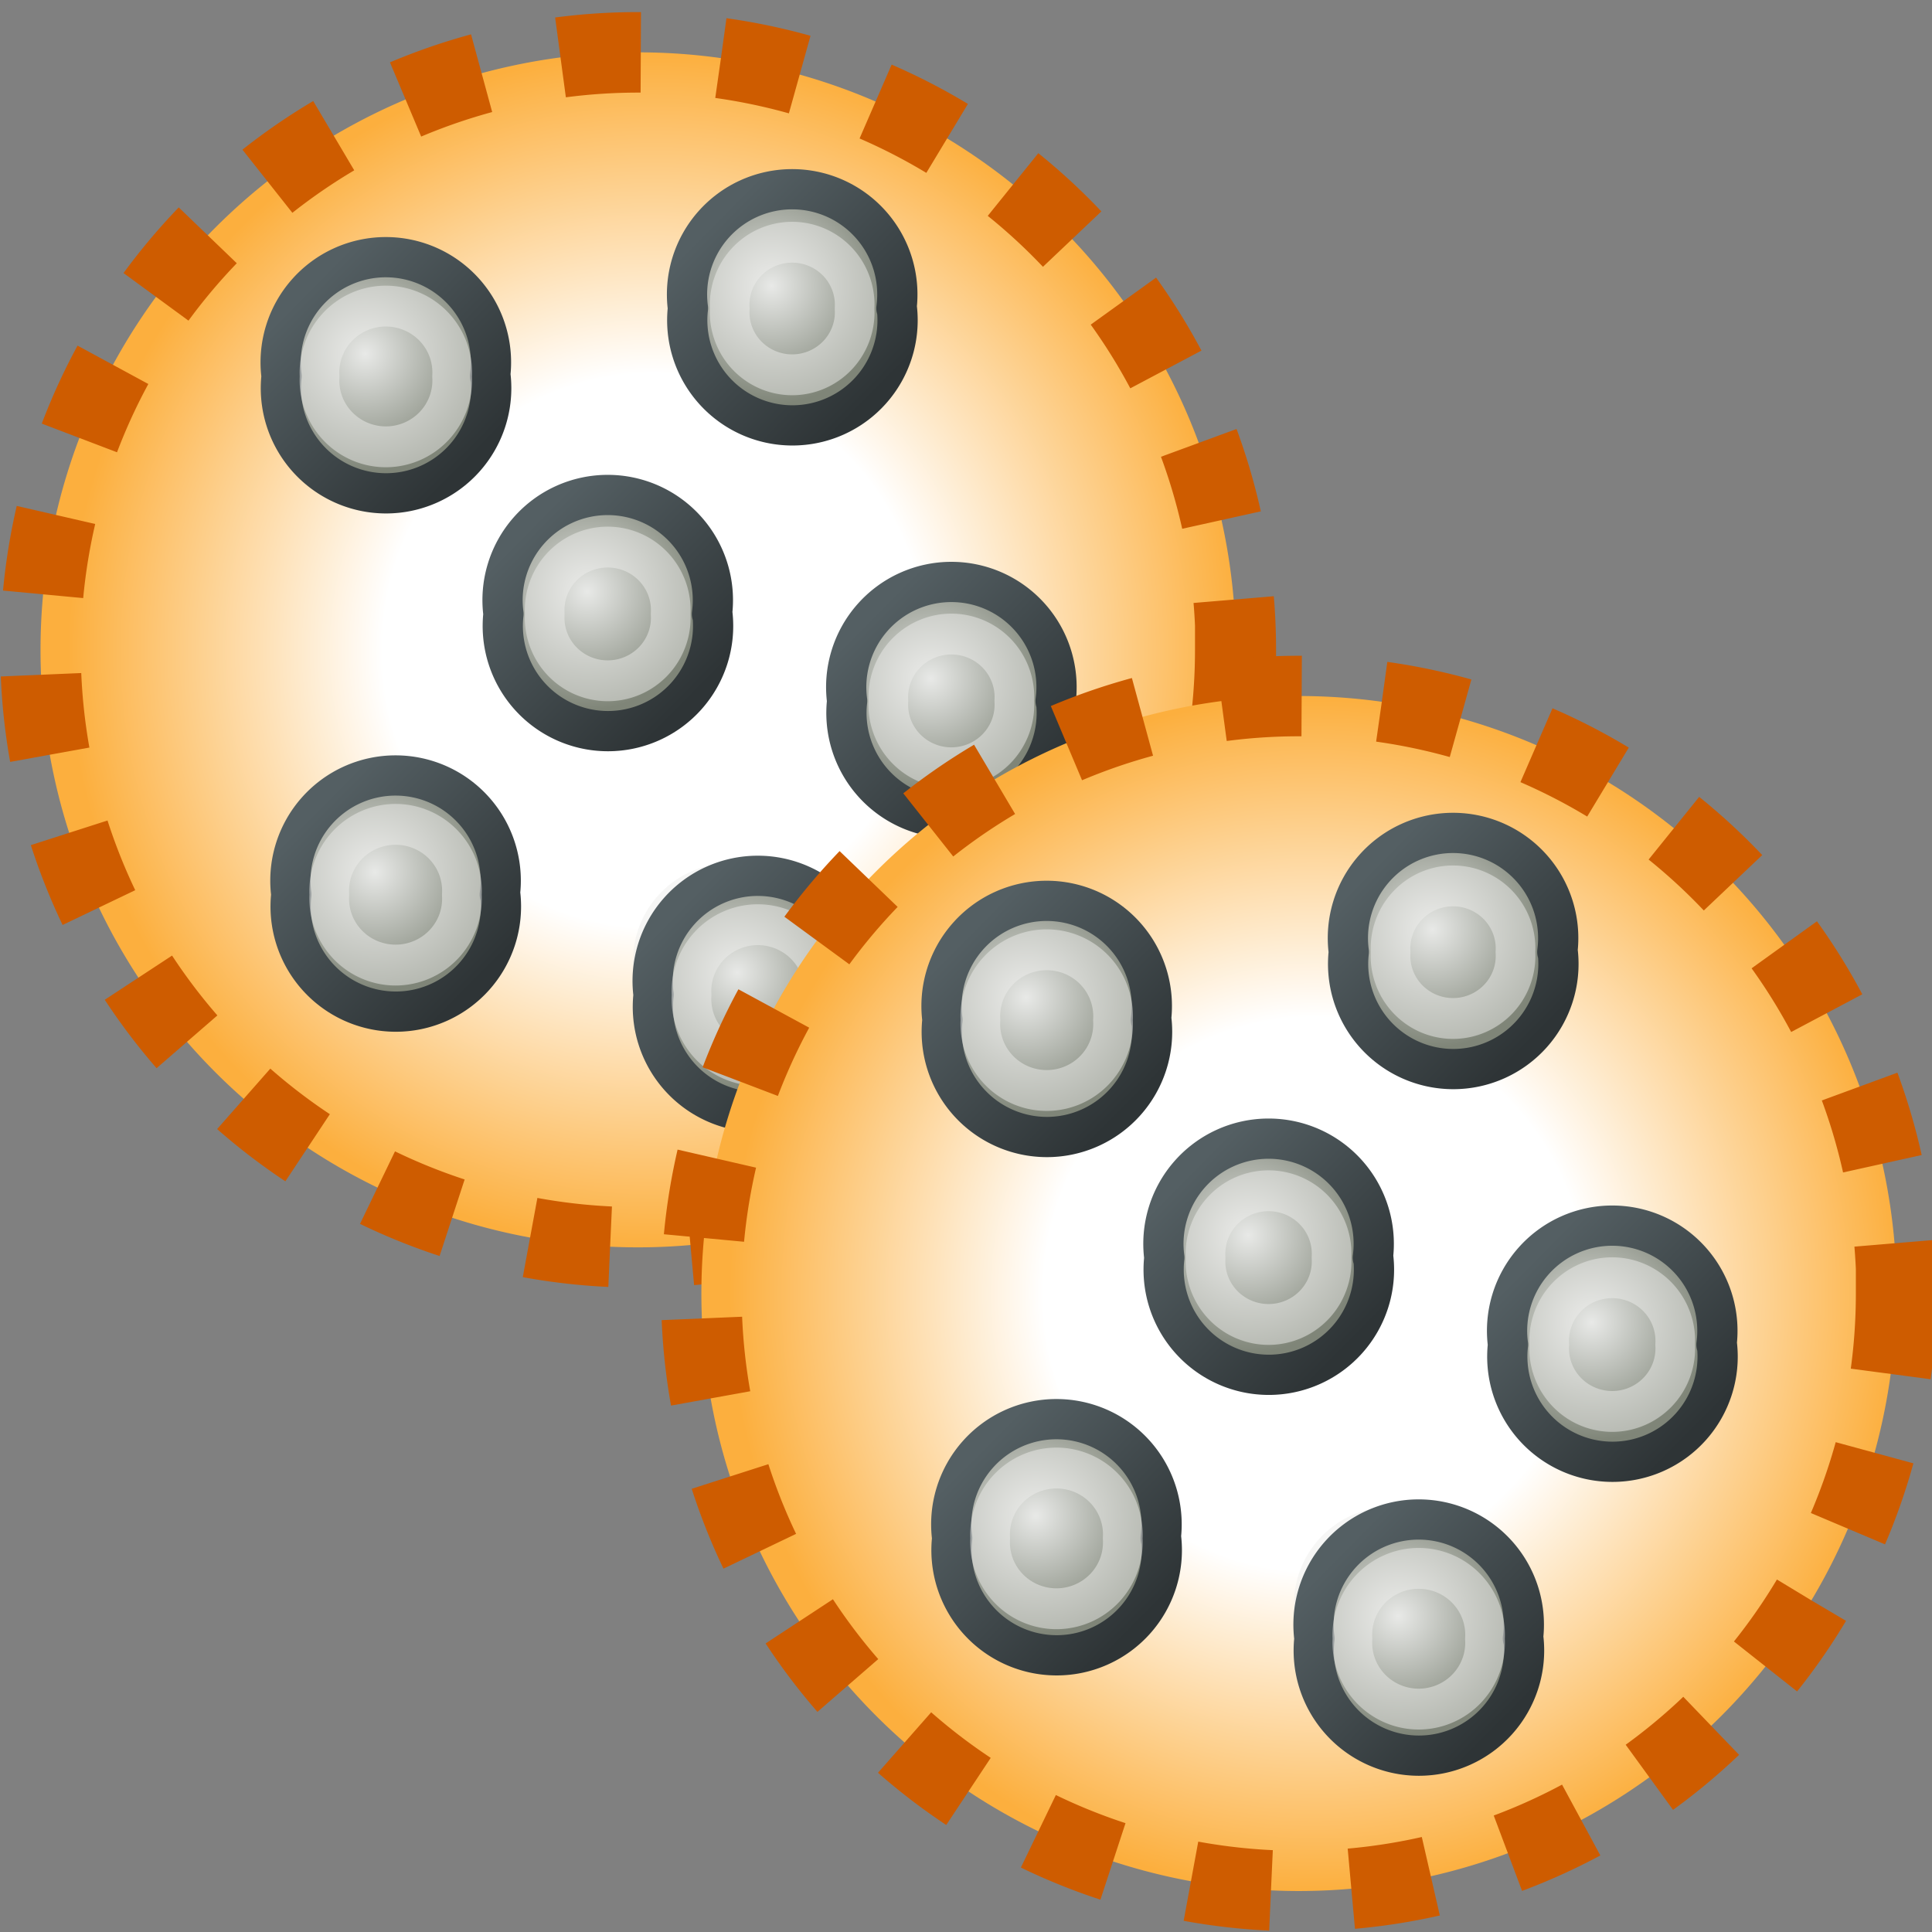 <svg xmlns="http://www.w3.org/2000/svg" width="48" height="48" xmlns:xlink="http://www.w3.org/1999/xlink"><rect width="100%" height="100%" fill="#808080" stroke="none"/><defs><linearGradient id="a"><stop offset="0" stop-color="#fff"/><stop offset=".463" stop-color="#fff"/><stop offset="1" stop-color="#fcaf3e"/></linearGradient><radialGradient cx="11.601" cy="15.944" r="16.18" xlink:href="#a" gradientUnits="userSpaceOnUse" gradientTransform="matrix(.668 .016 -.015 .681 4.209 .396)" fx="11.601" fy="15.944"/><linearGradient id="e"><stop offset="0" stop-color="#fff"/><stop offset=".5" stop-color="#fff"/><stop offset="1" stop-color="#fce94f"/></linearGradient><linearGradient id="b"><stop offset="0" stop-color="#fce94f" stop-opacity="0"/><stop offset=".5" stop-color="#fce94f" stop-opacity="0"/><stop offset="1" stop-color="#fce94f"/></linearGradient><radialGradient cx="11.42" cy="11.431" r="12.013" xlink:href="#b" fx="11.42" fy="11.431" gradientUnits="userSpaceOnUse"/><linearGradient id="d"><stop offset="0" stop-color="#545f63"/><stop offset="1" stop-color="#2e3436"/></linearGradient><linearGradient id="c"><stop offset="0" stop-color="#e8e9e7"/><stop offset="1" stop-color="#7f8578"/></linearGradient><radialGradient cx="8.12" cy="33.511" r="2.582" xlink:href="#c" fx="8.12" fy="33.511" gradientUnits="userSpaceOnUse"/><radialGradient cx="8.12" cy="33.511" r="2.582" xlink:href="#c" gradientUnits="userSpaceOnUse" fx="8.12" fy="33.511"/><radialGradient cx="8.12" cy="33.511" r="2.582" xlink:href="#c" gradientUnits="userSpaceOnUse" fx="8.12" fy="33.511"/><radialGradient cx="8.12" cy="33.511" r="2.582" xlink:href="#c" gradientUnits="userSpaceOnUse" fx="8.12" fy="33.511"/><radialGradient cx="8.12" cy="33.511" r="2.582" xlink:href="#c" gradientUnits="userSpaceOnUse" fx="8.12" fy="33.511"/><radialGradient cx="8.12" cy="33.511" r="2.582" xlink:href="#c" gradientUnits="userSpaceOnUse" fx="8.12" fy="33.511"/><radialGradient cx="8.12" cy="33.511" r="2.582" xlink:href="#c" gradientUnits="userSpaceOnUse" fx="8.12" fy="33.511"/><linearGradient x1="6.723" x2="10.363" y1="32.25" y2="35.862" xlink:href="#d" gradientUnits="userSpaceOnUse"/><radialGradient cx="8.12" cy="33.511" r="2.582" xlink:href="#c" gradientUnits="userSpaceOnUse" fx="8.12" fy="33.511"/><linearGradient x1="6.723" x2="10.363" y1="32.25" y2="35.862" xlink:href="#d" gradientUnits="userSpaceOnUse"/><radialGradient cx="8.12" cy="33.511" r="2.582" xlink:href="#c" gradientUnits="userSpaceOnUse" fx="8.12" fy="33.511"/><linearGradient x1="6.723" x2="10.363" y1="32.25" y2="35.862" xlink:href="#d" gradientUnits="userSpaceOnUse"/><radialGradient cx="8.12" cy="33.511" r="2.582" xlink:href="#c" gradientUnits="userSpaceOnUse" fx="8.12" fy="33.511"/><linearGradient x1="6.723" x2="10.363" y1="32.25" y2="35.862" xlink:href="#d" gradientUnits="userSpaceOnUse"/><radialGradient cx="8.12" cy="33.511" r="2.582" xlink:href="#c" gradientUnits="userSpaceOnUse" fx="8.12" fy="33.511"/><linearGradient x1="6.723" x2="10.363" y1="32.25" y2="35.862" xlink:href="#d" gradientUnits="userSpaceOnUse"/><radialGradient cx="8.12" cy="33.511" r="2.582" xlink:href="#c" gradientUnits="userSpaceOnUse" fx="8.12" fy="33.511"/><linearGradient x1="6.723" x2="10.363" y1="32.25" y2="35.862" xlink:href="#d" gradientUnits="userSpaceOnUse"/><radialGradient cx="8.12" cy="33.511" r="2.582" xlink:href="#c" gradientUnits="userSpaceOnUse" fx="8.12" fy="33.511"/><linearGradient x1="6.723" x2="10.363" y1="32.25" y2="35.862" xlink:href="#d" gradientUnits="userSpaceOnUse"/><radialGradient cx="8.12" cy="33.511" r="2.582" xlink:href="#c" gradientUnits="userSpaceOnUse" fx="8.12" fy="33.511"/><linearGradient x1="6.723" x2="10.363" y1="32.25" y2="35.862" xlink:href="#d" gradientUnits="userSpaceOnUse"/><radialGradient cx="8.12" cy="33.511" r="2.582" xlink:href="#c" gradientUnits="userSpaceOnUse" fx="8.12" fy="33.511"/><linearGradient x1="6.723" x2="10.363" y1="32.25" y2="35.862" xlink:href="#d" gradientUnits="userSpaceOnUse"/><radialGradient cx="8.12" cy="33.511" r="2.582" xlink:href="#c" gradientUnits="userSpaceOnUse" fx="8.12" fy="33.511"/><linearGradient x1="6.723" x2="10.363" y1="32.25" y2="35.862" xlink:href="#d" gradientUnits="userSpaceOnUse"/><radialGradient cx="8.12" cy="33.511" r="2.582" xlink:href="#c" gradientUnits="userSpaceOnUse" fx="8.12" fy="33.511"/><linearGradient x1="6.723" x2="10.363" y1="32.25" y2="35.862" xlink:href="#d" gradientUnits="userSpaceOnUse"/><radialGradient cx="8.12" cy="33.511" r="2.582" xlink:href="#c" gradientUnits="userSpaceOnUse" fx="8.12" fy="33.511"/><linearGradient x1="6.723" x2="10.363" y1="32.25" y2="35.862" xlink:href="#d" gradientUnits="userSpaceOnUse"/><radialGradient cx="8.12" cy="33.511" r="2.582" xlink:href="#c" gradientUnits="userSpaceOnUse" fx="8.12" fy="33.511"/><linearGradient x1="6.723" x2="10.363" y1="32.25" y2="35.862" xlink:href="#d" gradientUnits="userSpaceOnUse"/><radialGradient cx="8.12" cy="33.511" r="2.582" xlink:href="#c" gradientUnits="userSpaceOnUse" fx="8.12" fy="33.511"/><linearGradient x1="6.723" x2="10.363" y1="32.25" y2="35.862" xlink:href="#d" gradientUnits="userSpaceOnUse"/><radialGradient cx="8.12" cy="33.511" r="2.582" xlink:href="#c" gradientUnits="userSpaceOnUse" fx="8.12" fy="33.511"/><linearGradient x1="6.723" x2="10.363" y1="32.25" y2="35.862" xlink:href="#d" gradientUnits="userSpaceOnUse"/><radialGradient cx="8.12" cy="33.511" r="2.582" xlink:href="#c" gradientUnits="userSpaceOnUse" fx="8.12" fy="33.511"/><linearGradient x1="6.723" x2="10.363" y1="32.25" y2="35.862" xlink:href="#d" gradientUnits="userSpaceOnUse"/><radialGradient cx="8.12" cy="33.511" r="2.582" xlink:href="#c" gradientUnits="userSpaceOnUse" fx="8.12" fy="33.511"/><linearGradient x1="6.723" x2="10.363" y1="32.25" y2="35.862" xlink:href="#d" gradientUnits="userSpaceOnUse"/><radialGradient cx="8.12" cy="33.511" r="2.582" xlink:href="#c" gradientUnits="userSpaceOnUse" fx="8.12" fy="33.511"/><linearGradient x1="6.723" x2="10.363" y1="32.25" y2="35.862" xlink:href="#d" gradientUnits="userSpaceOnUse"/><radialGradient cx="8.12" cy="33.511" r="2.582" xlink:href="#c" gradientUnits="userSpaceOnUse" fx="8.12" fy="33.511"/><linearGradient x1="6.723" x2="10.363" y1="32.25" y2="35.862" xlink:href="#d" gradientUnits="userSpaceOnUse"/><radialGradient cx="8.12" cy="33.511" r="2.582" xlink:href="#c" gradientUnits="userSpaceOnUse" fx="8.12" fy="33.511"/><linearGradient x1="6.723" x2="10.363" y1="32.25" y2="35.862" xlink:href="#d" gradientUnits="userSpaceOnUse"/><radialGradient cx="8.12" cy="33.511" r="2.582" xlink:href="#c" gradientUnits="userSpaceOnUse" fx="8.12" fy="33.511"/><linearGradient x1="6.723" x2="10.363" y1="32.25" y2="35.862" xlink:href="#d" gradientUnits="userSpaceOnUse"/><radialGradient cx="8.12" cy="33.511" r="2.582" xlink:href="#c" gradientUnits="userSpaceOnUse" fx="8.12" fy="33.511"/><linearGradient x1="6.723" x2="10.363" y1="32.25" y2="35.862" xlink:href="#d" gradientUnits="userSpaceOnUse"/><radialGradient cx="8.12" cy="33.511" r="2.582" xlink:href="#c" gradientUnits="userSpaceOnUse" fx="8.12" fy="33.511"/><linearGradient x1="6.723" x2="10.363" y1="32.25" y2="35.862" xlink:href="#d" gradientUnits="userSpaceOnUse"/><radialGradient cx="8.12" cy="33.511" r="2.582" xlink:href="#c" gradientUnits="userSpaceOnUse" fx="8.12" fy="33.511"/><linearGradient x1="6.723" x2="10.363" y1="32.25" y2="35.862" xlink:href="#d" gradientUnits="userSpaceOnUse"/><radialGradient cx="8.12" cy="33.511" r="2.582" xlink:href="#c" gradientUnits="userSpaceOnUse" fx="8.12" fy="33.511"/><linearGradient x1="6.723" x2="10.363" y1="32.25" y2="35.862" xlink:href="#d" gradientUnits="userSpaceOnUse"/><radialGradient cx="8.12" cy="33.511" r="2.582" xlink:href="#c" gradientUnits="userSpaceOnUse" fx="8.12" fy="33.511"/><linearGradient x1="6.723" x2="10.363" y1="32.25" y2="35.862" xlink:href="#d" gradientUnits="userSpaceOnUse"/><radialGradient cx="8.12" cy="33.511" r="2.582" xlink:href="#c" gradientUnits="userSpaceOnUse" fx="8.12" fy="33.511"/><linearGradient x1="6.723" x2="10.363" y1="32.25" y2="35.862" xlink:href="#d" gradientUnits="userSpaceOnUse"/><radialGradient cx="8.12" cy="33.511" r="2.582" xlink:href="#c" gradientUnits="userSpaceOnUse" fx="8.12" fy="33.511"/><linearGradient x1="6.723" x2="10.363" y1="32.25" y2="35.862" xlink:href="#d" gradientUnits="userSpaceOnUse"/><radialGradient cx="8.12" cy="33.511" r="2.582" xlink:href="#c" gradientUnits="userSpaceOnUse" fx="8.12" fy="33.511"/><linearGradient x1="6.723" x2="10.363" y1="32.25" y2="35.862" xlink:href="#d" gradientUnits="userSpaceOnUse"/><radialGradient cx="8.12" cy="33.511" r="2.582" xlink:href="#c" gradientUnits="userSpaceOnUse" fx="8.12" fy="33.511"/><linearGradient x1="6.723" x2="10.363" y1="32.25" y2="35.862" xlink:href="#d" gradientUnits="userSpaceOnUse"/><radialGradient cx="8.12" cy="33.511" r="2.582" xlink:href="#c" gradientUnits="userSpaceOnUse" fx="8.12" fy="33.511"/><linearGradient x1="6.723" x2="10.363" y1="32.25" y2="35.862" xlink:href="#d" gradientUnits="userSpaceOnUse"/><radialGradient cx="8.12" cy="33.511" r="2.582" xlink:href="#c" gradientUnits="userSpaceOnUse" fx="8.12" fy="33.511"/><linearGradient x1="6.723" x2="10.363" y1="32.25" y2="35.862" xlink:href="#d" gradientUnits="userSpaceOnUse"/><radialGradient cx="8.12" cy="33.511" r="2.582" xlink:href="#c" gradientUnits="userSpaceOnUse" fx="8.12" fy="33.511"/><linearGradient x1="6.723" x2="10.363" y1="32.25" y2="35.862" xlink:href="#d" gradientUnits="userSpaceOnUse"/><radialGradient cx="8.12" cy="33.511" r="2.582" xlink:href="#c" gradientUnits="userSpaceOnUse" fx="8.12" fy="33.511"/><linearGradient x1="6.723" x2="10.363" y1="32.25" y2="35.862" xlink:href="#d" gradientUnits="userSpaceOnUse"/><radialGradient cx="8.12" cy="33.511" r="2.582" xlink:href="#c" gradientUnits="userSpaceOnUse" fx="8.12" fy="33.511"/><linearGradient x1="6.723" x2="10.363" y1="32.25" y2="35.862" xlink:href="#d" gradientUnits="userSpaceOnUse"/><radialGradient cx="8.12" cy="33.511" r="2.582" xlink:href="#c" gradientUnits="userSpaceOnUse" fx="8.12" fy="33.511"/><linearGradient x1="6.723" x2="10.363" y1="32.25" y2="35.862" xlink:href="#d" gradientUnits="userSpaceOnUse"/><radialGradient cx="8.12" cy="33.511" r="2.582" xlink:href="#c" gradientUnits="userSpaceOnUse" fx="8.12" fy="33.511"/><linearGradient x1="6.723" x2="10.363" y1="32.25" y2="35.862" xlink:href="#d" gradientUnits="userSpaceOnUse"/><radialGradient cx="8.12" cy="33.511" r="2.582" xlink:href="#c" gradientUnits="userSpaceOnUse" fx="8.12" fy="33.511"/><linearGradient x1="6.723" x2="10.363" y1="32.25" y2="35.862" xlink:href="#d" gradientUnits="userSpaceOnUse"/><radialGradient cx="8.12" cy="33.511" r="2.582" xlink:href="#c" gradientUnits="userSpaceOnUse" fx="8.12" fy="33.511"/><linearGradient x1="6.723" x2="10.363" y1="32.25" y2="35.862" xlink:href="#d" gradientUnits="userSpaceOnUse"/><radialGradient cx="8.12" cy="33.511" r="2.582" xlink:href="#c" gradientUnits="userSpaceOnUse" fx="8.12" fy="33.511"/><linearGradient x1="6.723" x2="10.363" y1="32.25" y2="35.862" xlink:href="#d" gradientUnits="userSpaceOnUse"/><radialGradient cx="8.12" cy="33.511" r="2.582" xlink:href="#c" gradientUnits="userSpaceOnUse" fx="8.12" fy="33.511"/><linearGradient x1="6.723" x2="10.363" y1="32.25" y2="35.862" xlink:href="#d" gradientUnits="userSpaceOnUse"/><radialGradient cx="8.12" cy="33.511" r="2.582" xlink:href="#c" gradientUnits="userSpaceOnUse" fx="8.12" fy="33.511"/><linearGradient x1="6.723" x2="10.363" y1="32.25" y2="35.862" xlink:href="#d" gradientUnits="userSpaceOnUse"/><radialGradient cx="8.12" cy="33.511" r="2.582" xlink:href="#c" gradientUnits="userSpaceOnUse" fx="8.12" fy="33.511"/><linearGradient x1="6.723" x2="10.363" y1="32.25" y2="35.862" xlink:href="#d" gradientUnits="userSpaceOnUse"/><radialGradient cx="8.12" cy="33.511" r="2.582" xlink:href="#c" gradientUnits="userSpaceOnUse" fx="8.12" fy="33.511"/><linearGradient x1="6.723" x2="10.363" y1="32.25" y2="35.862" xlink:href="#d" gradientUnits="userSpaceOnUse"/><radialGradient cx="8.12" cy="33.511" r="2.582" xlink:href="#c" gradientUnits="userSpaceOnUse" fx="8.12" fy="33.511"/><linearGradient x1="6.723" x2="10.363" y1="32.25" y2="35.862" xlink:href="#d" gradientUnits="userSpaceOnUse"/><radialGradient cx="8.12" cy="33.511" r="2.582" xlink:href="#c" gradientUnits="userSpaceOnUse" fx="8.12" fy="33.511"/><linearGradient x1="6.723" x2="10.363" y1="32.25" y2="35.862" xlink:href="#d" gradientUnits="userSpaceOnUse"/><radialGradient cx="11.42" cy="11.431" r="12.013" xlink:href="#e" gradientUnits="userSpaceOnUse" fx="11.42" fy="11.431"/><radialGradient id="s" cx="11.601" cy="15.944" r="16.18" xlink:href="#a" gradientUnits="userSpaceOnUse" gradientTransform="matrix(.668 .016 -.015 .681 4.209 .396)" fx="11.601" fy="15.944"/><radialGradient id="t" cx="8.12" cy="33.511" r="2.582" xlink:href="#c" gradientUnits="userSpaceOnUse" fx="8.12" fy="33.511"/><linearGradient id="u" x1="6.723" x2="10.363" y1="32.25" y2="35.862" xlink:href="#d" gradientUnits="userSpaceOnUse"/><radialGradient id="v" cx="8.12" cy="33.511" r="2.582" xlink:href="#c" gradientUnits="userSpaceOnUse" fx="8.12" fy="33.511"/><linearGradient id="w" x1="6.723" x2="10.363" y1="32.25" y2="35.862" xlink:href="#d" gradientUnits="userSpaceOnUse"/><radialGradient id="x" cx="8.12" cy="33.511" r="2.582" xlink:href="#c" gradientUnits="userSpaceOnUse" fx="8.12" fy="33.511"/><linearGradient id="y" x1="6.723" x2="10.363" y1="32.25" y2="35.862" xlink:href="#d" gradientUnits="userSpaceOnUse"/><radialGradient id="z" cx="8.12" cy="33.511" r="2.582" xlink:href="#c" gradientUnits="userSpaceOnUse" fx="8.12" fy="33.511"/><linearGradient id="A" x1="6.723" x2="10.363" y1="32.25" y2="35.862" xlink:href="#d" gradientUnits="userSpaceOnUse"/><radialGradient id="B" cx="8.12" cy="33.511" r="2.582" xlink:href="#c" gradientUnits="userSpaceOnUse" fx="8.12" fy="33.511"/><linearGradient id="C" x1="6.723" x2="10.363" y1="32.25" y2="35.862" xlink:href="#d" gradientUnits="userSpaceOnUse"/><radialGradient id="D" cx="8.12" cy="33.511" r="2.582" xlink:href="#c" gradientUnits="userSpaceOnUse" fx="8.12" fy="33.511"/><linearGradient id="E" x1="6.723" x2="10.363" y1="32.25" y2="35.862" xlink:href="#d" gradientUnits="userSpaceOnUse"/><radialGradient id="f" cx="11.601" cy="15.944" r="16.18" xlink:href="#a" gradientUnits="userSpaceOnUse" gradientTransform="matrix(.668 .016 -.015 .681 4.209 .396)" fx="11.601" fy="15.944"/><radialGradient id="g" cx="8.12" cy="33.511" r="2.582" xlink:href="#c" gradientUnits="userSpaceOnUse" fx="8.12" fy="33.511"/><linearGradient id="h" x1="6.723" x2="10.363" y1="32.25" y2="35.862" xlink:href="#d" gradientUnits="userSpaceOnUse"/><radialGradient id="i" cx="8.12" cy="33.511" r="2.582" xlink:href="#c" gradientUnits="userSpaceOnUse" fx="8.12" fy="33.511"/><linearGradient id="j" x1="6.723" x2="10.363" y1="32.25" y2="35.862" xlink:href="#d" gradientUnits="userSpaceOnUse"/><radialGradient id="k" cx="8.12" cy="33.511" r="2.582" xlink:href="#c" gradientUnits="userSpaceOnUse" fx="8.12" fy="33.511"/><linearGradient id="l" x1="6.723" x2="10.363" y1="32.25" y2="35.862" xlink:href="#d" gradientUnits="userSpaceOnUse"/><radialGradient id="m" cx="8.12" cy="33.511" r="2.582" xlink:href="#c" gradientUnits="userSpaceOnUse" fx="8.12" fy="33.511"/><linearGradient id="n" x1="6.723" x2="10.363" y1="32.25" y2="35.862" xlink:href="#d" gradientUnits="userSpaceOnUse"/><radialGradient id="o" cx="8.12" cy="33.511" r="2.582" xlink:href="#c" gradientUnits="userSpaceOnUse" fx="8.12" fy="33.511"/><linearGradient id="p" x1="6.723" x2="10.363" y1="32.25" y2="35.862" xlink:href="#d" gradientUnits="userSpaceOnUse"/><radialGradient id="q" cx="8.12" cy="33.511" r="2.582" xlink:href="#c" gradientUnits="userSpaceOnUse" fx="8.12" fy="33.511"/><linearGradient id="r" x1="6.723" x2="10.363" y1="32.25" y2="35.862" xlink:href="#d" gradientUnits="userSpaceOnUse"/></defs><g color="#000"><g><path fill="url(#f)" fill-rule="evenodd" stroke="#ce5c00" stroke-width="1.484" d="M22.43 11.43a11 11 0 1 1-22.02 0 11 11 0 1 1 22.03 0z" transform="matrix(1.348 0 0 1.348 .454 .741)" stroke-dasharray="1.484, 1.484" overflow="visible"/><path fill="url(#g)" fill-rule="evenodd" stroke="url(#h)" stroke-width=".88" d="M10.86 34a2.3 2.3 0 1 1-4.57 0 2.3 2.3 0 1 1 4.56 0z" transform="matrix(1.136 0 0 1.136 -.15 -29.278)" stroke-linejoin="round" overflow="visible"/><path fill="none" stroke="#eeeeec" stroke-opacity=".502" stroke-width="1.632" d="M11.3 34a2.73 2.65 0 1 1-5.45 0 2.73 2.65 0 1 1 5.45 0z" transform="matrix(.604 0 0 .622 4.407 -11.795)" stroke-linejoin="round" overflow="visible"/><path fill="url(#i)" fill-rule="evenodd" stroke="url(#j)" stroke-width=".88" d="M10.86 34a2.3 2.3 0 1 1-4.57 0 2.3 2.3 0 1 1 4.56 0z" transform="matrix(1.136 0 0 1.136 5.363 -23.37)" stroke-linejoin="round" overflow="visible"/><path fill="none" stroke="#eeeeec" stroke-opacity=".502" stroke-width="1.717" d="M11.3 34a2.73 2.65 0 1 1-5.45 0 2.73 2.65 0 1 1 5.45 0z" transform="matrix(.574 0 0 .591 10.176 -4.841)" stroke-linejoin="round" overflow="visible"/><path fill="url(#k)" fill-rule="evenodd" stroke="url(#l)" stroke-width=".88" d="M10.86 34a2.3 2.3 0 1 1-4.57 0 2.3 2.3 0 1 1 4.56 0z" transform="matrix(1.136 0 0 1.136 9.946 -30.966)" stroke-linejoin="round" overflow="visible"/><path fill="none" stroke="#eeeeec" stroke-opacity=".502" stroke-width="1.732" d="M11.3 34a2.73 2.65 0 1 1-5.45 0 2.73 2.65 0 1 1 5.45 0z" transform="matrix(.569 0 0 .586 14.802 -12.259)" stroke-linejoin="round" overflow="visible"/><path fill="none" stroke="#eeeeec" stroke-opacity=".502" stroke-width="1.397" d="M11.3 34a2.73 2.65 0 1 1-5.45 0 2.73 2.65 0 1 1 5.45 0z" transform="matrix(.706 0 0 .726 12.094 -.69)" stroke-linejoin="round" overflow="visible"/><path fill="url(#m)" fill-rule="evenodd" stroke="url(#n)" stroke-width=".88" d="M10.86 34a2.3 2.3 0 1 1-4.57 0 2.3 2.3 0 1 1 4.56 0z" transform="matrix(1.136 0 0 1.136 .092 -16.401)" stroke-linejoin="round" overflow="visible"/><path fill="none" stroke="#eeeeec" stroke-opacity=".502" stroke-width="1.632" d="M11.3 34a2.73 2.65 0 1 1-5.45 0 2.73 2.65 0 1 1 5.45 0z" transform="matrix(.604 0 0 .622 4.649 1.081)" stroke-linejoin="round" overflow="visible"/><path fill="url(#o)" fill-rule="evenodd" stroke="url(#p)" stroke-width=".88" d="M10.86 34a2.3 2.3 0 1 1-4.57 0 2.3 2.3 0 1 1 4.56 0z" transform="matrix(1.136 0 0 1.136 9.092 -13.908)" stroke-linejoin="round" overflow="visible"/><path fill="none" stroke="#eeeeec" stroke-opacity=".502" stroke-width="1.632" d="M11.3 34a2.73 2.65 0 1 1-5.45 0 2.73 2.65 0 1 1 5.45 0z" transform="matrix(.604 0 0 .622 13.649 3.574)" stroke-linejoin="round" overflow="visible"/><path fill="url(#q)" fill-rule="evenodd" stroke="url(#r)" stroke-width=".88" d="M10.86 34a2.3 2.3 0 1 1-4.57 0 2.3 2.3 0 1 1 4.56 0z" transform="matrix(1.136 0 0 1.136 13.901 -21.209)" stroke-linejoin="round" overflow="visible"/><path fill="none" stroke="#eeeeec" stroke-opacity=".502" stroke-width="1.717" d="M11.3 34a2.73 2.65 0 1 1-5.45 0 2.73 2.65 0 1 1 5.45 0z" transform="matrix(.574 0 0 .591 18.714 -2.68)" stroke-linejoin="round" overflow="visible"/></g><g><path fill="url(#s)" fill-rule="evenodd" stroke="#ce5c00" stroke-width="1.484" d="M22.43 11.43a11 11 0 1 1-22.02 0 11 11 0 1 1 22.03 0z" transform="matrix(1.348 0 0 1.348 16.873 16.733)" stroke-dasharray="1.484, 1.484" overflow="visible"/><path fill="url(#t)" fill-rule="evenodd" stroke="url(#u)" stroke-width=".88" d="M10.86 34a2.3 2.3 0 1 1-4.57 0 2.3 2.3 0 1 1 4.56 0z" transform="matrix(1.136 0 0 1.136 16.269 -13.286)" stroke-linejoin="round" overflow="visible"/><path fill="none" stroke="#eeeeec" stroke-opacity=".502" stroke-width="1.632" d="M11.3 34a2.73 2.65 0 1 1-5.45 0 2.73 2.65 0 1 1 5.45 0z" transform="matrix(.604 0 0 .622 20.826 4.197)" stroke-linejoin="round" overflow="visible"/><path fill="url(#v)" fill-rule="evenodd" stroke="url(#w)" stroke-width=".88" d="M10.86 34a2.3 2.3 0 1 1-4.57 0 2.3 2.3 0 1 1 4.56 0z" transform="matrix(1.136 0 0 1.136 21.782 -7.378)" stroke-linejoin="round" overflow="visible"/><path fill="none" stroke="#eeeeec" stroke-opacity=".502" stroke-width="1.717" d="M11.3 34a2.73 2.65 0 1 1-5.45 0 2.73 2.65 0 1 1 5.45 0z" transform="matrix(.574 0 0 .591 26.595 11.151)" stroke-linejoin="round" overflow="visible"/><path fill="url(#x)" fill-rule="evenodd" stroke="url(#y)" stroke-width=".88" d="M10.86 34a2.3 2.3 0 1 1-4.57 0 2.3 2.3 0 1 1 4.56 0z" transform="matrix(1.136 0 0 1.136 26.365 -14.974)" stroke-linejoin="round" overflow="visible"/><path fill="none" stroke="#eeeeec" stroke-opacity=".502" stroke-width="1.732" d="M11.3 34a2.73 2.65 0 1 1-5.45 0 2.73 2.65 0 1 1 5.45 0z" transform="matrix(.569 0 0 .586 31.221 3.733)" stroke-linejoin="round" overflow="visible"/><path fill="none" stroke="#eeeeec" stroke-opacity=".502" stroke-width="1.397" d="M11.3 34a2.73 2.65 0 1 1-5.45 0 2.73 2.65 0 1 1 5.45 0z" transform="matrix(.706 0 0 .726 28.513 15.302)" stroke-linejoin="round" overflow="visible"/><path fill="url(#z)" fill-rule="evenodd" stroke="url(#A)" stroke-width=".88" d="M10.86 34a2.3 2.3 0 1 1-4.57 0 2.3 2.3 0 1 1 4.56 0z" transform="matrix(1.136 0 0 1.136 16.511 -.409)" stroke-linejoin="round" overflow="visible"/><path fill="none" stroke="#eeeeec" stroke-opacity=".502" stroke-width="1.632" d="M11.3 34a2.73 2.65 0 1 1-5.45 0 2.73 2.65 0 1 1 5.45 0z" transform="matrix(.604 0 0 .622 21.068 17.073)" stroke-linejoin="round" overflow="visible"/><path fill="url(#B)" fill-rule="evenodd" stroke="url(#C)" stroke-width=".88" d="M10.86 34a2.3 2.3 0 1 1-4.57 0 2.3 2.3 0 1 1 4.56 0z" transform="matrix(1.136 0 0 1.136 25.511 2.084)" stroke-linejoin="round" overflow="visible"/><path fill="none" stroke="#eeeeec" stroke-opacity=".502" stroke-width="1.632" d="M11.3 34a2.73 2.65 0 1 1-5.45 0 2.73 2.65 0 1 1 5.45 0z" transform="matrix(.604 0 0 .622 30.068 19.566)" stroke-linejoin="round" overflow="visible"/><path fill="url(#D)" fill-rule="evenodd" stroke="url(#E)" stroke-width=".88" d="M10.86 34a2.3 2.3 0 1 1-4.57 0 2.3 2.3 0 1 1 4.56 0z" transform="matrix(1.136 0 0 1.136 30.32 -5.217)" stroke-linejoin="round" overflow="visible"/><path fill="none" stroke="#eeeeec" stroke-opacity=".502" stroke-width="1.717" d="M11.3 34a2.73 2.65 0 1 1-5.45 0 2.73 2.65 0 1 1 5.45 0z" transform="matrix(.574 0 0 .591 35.133 13.312)" stroke-linejoin="round" overflow="visible"/></g></g></svg>